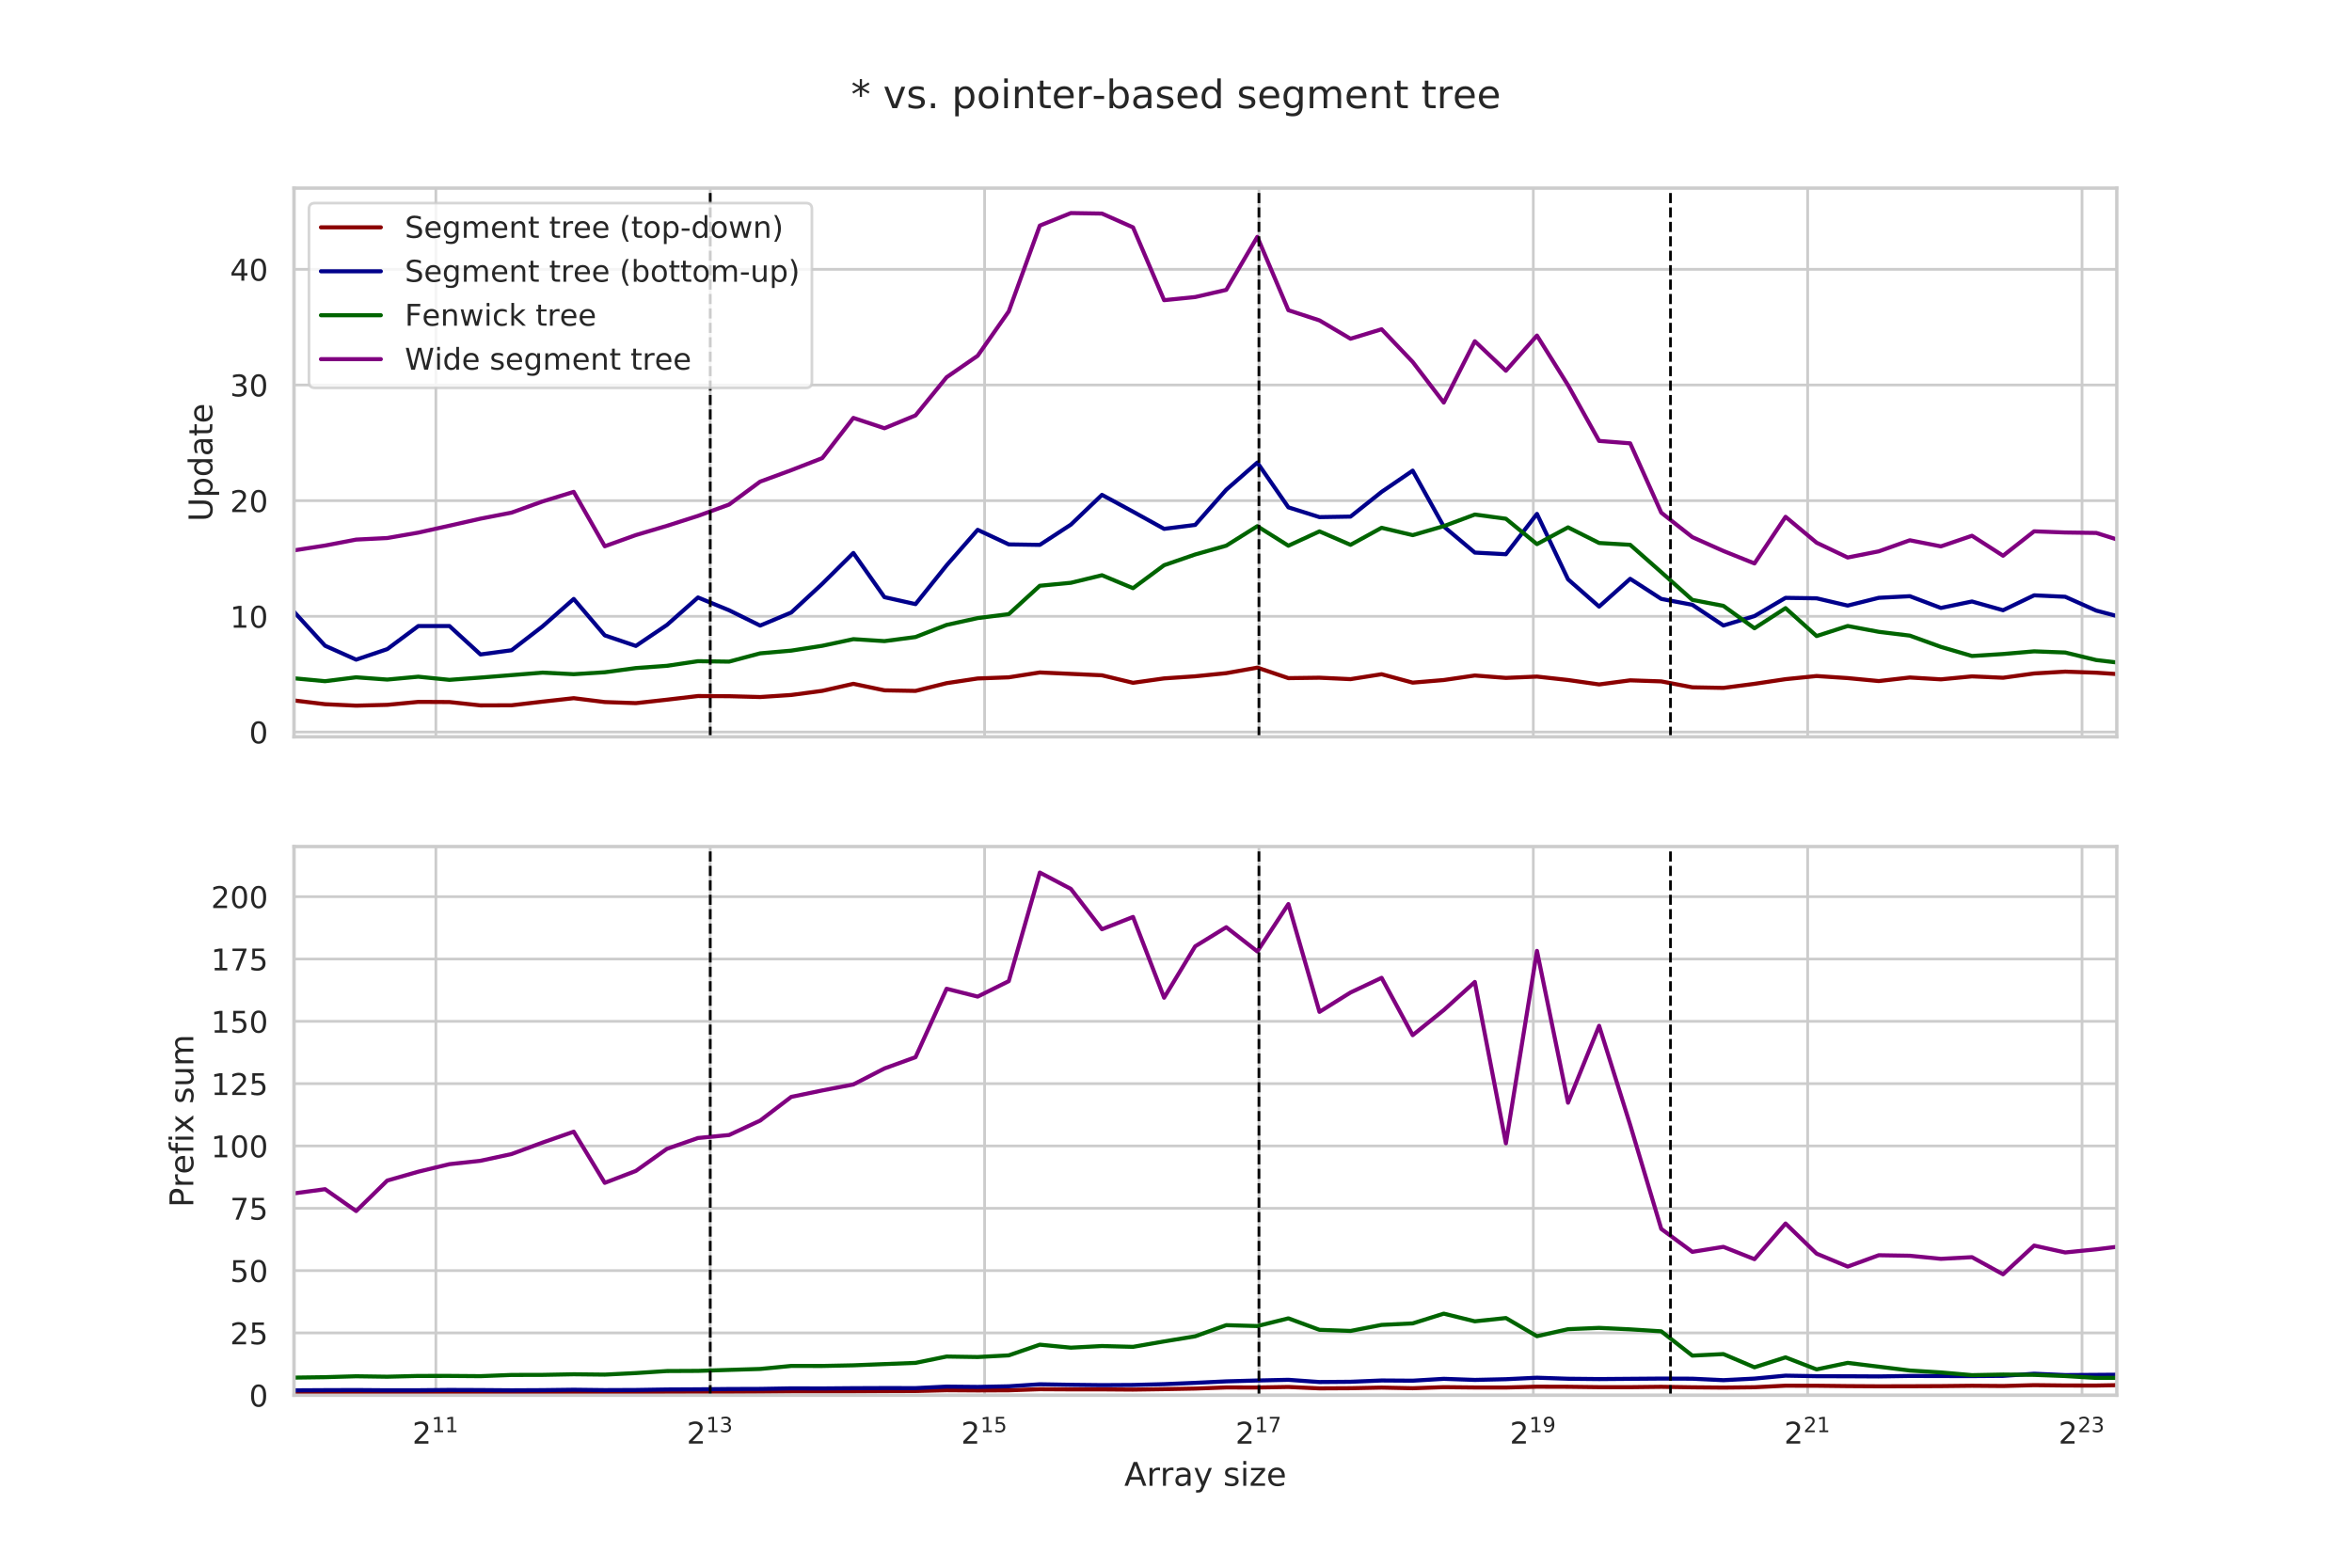 <svg xmlns="http://www.w3.org/2000/svg" xmlns:xlink="http://www.w3.org/1999/xlink" width="1152" height="768" version="1.1" viewBox="0 0 864 576"><defs><style type="text/css">*{stroke-linecap:butt;stroke-linejoin:round}</style></defs><g id="figure_1"><g id="patch_1"><path d="M 0 576 L 864 576 L 864 0 L 0 0 z" style="fill:#fff"/></g><g id="axes_1"><g id="patch_2"><path d="M 108 270.72 L 777.6 270.72 L 777.6 69.12 L 108 69.12 z" style="fill:#fff"/></g><g id="matplotlib.axis_1"><g id="xtick_1"><g id="line2d_1"><path d="M 160.117 270.72 L 160.117 69.12" clip-path="url(#p0598dbf3a4)" style="fill:none;stroke:#ccc;stroke-linecap:round"/></g></g><g id="xtick_2"><g id="line2d_2"><path d="M 260.901 270.72 L 260.901 69.12" clip-path="url(#p0598dbf3a4)" style="fill:none;stroke:#ccc;stroke-linecap:round"/></g></g><g id="xtick_3"><g id="line2d_3"><path d="M 361.686 270.72 L 361.686 69.12" clip-path="url(#p0598dbf3a4)" style="fill:none;stroke:#ccc;stroke-linecap:round"/></g></g><g id="xtick_4"><g id="line2d_4"><path d="M 462.471 270.72 L 462.471 69.12" clip-path="url(#p0598dbf3a4)" style="fill:none;stroke:#ccc;stroke-linecap:round"/></g></g><g id="xtick_5"><g id="line2d_5"><path d="M 563.256 270.72 L 563.256 69.12" clip-path="url(#p0598dbf3a4)" style="fill:none;stroke:#ccc;stroke-linecap:round"/></g></g><g id="xtick_6"><g id="line2d_6"><path d="M 664.041 270.72 L 664.041 69.12" clip-path="url(#p0598dbf3a4)" style="fill:none;stroke:#ccc;stroke-linecap:round"/></g></g><g id="xtick_7"><g id="line2d_7"><path d="M 764.826 270.72 L 764.826 69.12" clip-path="url(#p0598dbf3a4)" style="fill:none;stroke:#ccc;stroke-linecap:round"/></g></g></g><g id="matplotlib.axis_2"><g id="ytick_1"><g id="line2d_8"><path d="M 108 268.954 L 777.6 268.954" clip-path="url(#p0598dbf3a4)" style="fill:none;stroke:#ccc;stroke-linecap:round"/></g><g id="text_1"><defs><path id="DejaVuSans-48" d="M 31.781 66.406 Q 24.172 66.406 20.328 58.906 Q 16.5 51.422 16.5 36.375 Q 16.5 21.391 20.328 13.891 Q 24.172 6.391 31.781 6.391 Q 39.453 6.391 43.281 13.891 Q 47.125 21.391 47.125 36.375 Q 47.125 51.422 43.281 58.906 Q 39.453 66.406 31.781 66.406 z M 31.781 74.219 Q 44.047 74.219 50.516 64.516 Q 56.984 54.828 56.984 36.375 Q 56.984 17.969 50.516 8.266 Q 44.047 -1.422 31.781 -1.422 Q 19.531 -1.422 13.062 8.266 Q 6.594 17.969 6.594 36.375 Q 6.594 54.828 13.062 64.516 Q 19.531 74.219 31.781 74.219 z"/></defs><g style="fill:#262626" transform="translate(91.501 273.133)scale(0.11 -0.11)"><use xlink:href="#DejaVuSans-48"/></g></g></g><g id="ytick_2"><g id="line2d_9"><path d="M 108 226.454 L 777.6 226.454" clip-path="url(#p0598dbf3a4)" style="fill:none;stroke:#ccc;stroke-linecap:round"/></g><g id="text_2"><defs><path id="DejaVuSans-49" d="M 12.406 8.297 L 28.516 8.297 L 28.516 63.922 L 10.984 60.406 L 10.984 69.391 L 28.422 72.906 L 38.281 72.906 L 38.281 8.297 L 54.391 8.297 L 54.391 0 L 12.406 0 z"/></defs><g style="fill:#262626" transform="translate(84.502 230.633)scale(0.11 -0.11)"><use xlink:href="#DejaVuSans-49"/><use x="63.623" xlink:href="#DejaVuSans-48"/></g></g></g><g id="ytick_3"><g id="line2d_10"><path d="M 108 183.955 L 777.6 183.955" clip-path="url(#p0598dbf3a4)" style="fill:none;stroke:#ccc;stroke-linecap:round"/></g><g id="text_3"><defs><path id="DejaVuSans-50" d="M 19.188 8.297 L 53.609 8.297 L 53.609 0 L 7.328 0 L 7.328 8.297 Q 12.938 14.109 22.625 23.891 Q 32.328 33.688 34.812 36.531 Q 39.547 41.844 41.422 45.531 Q 43.312 49.219 43.312 52.781 Q 43.312 58.594 39.234 62.25 Q 35.156 65.922 28.609 65.922 Q 23.969 65.922 18.812 64.312 Q 13.672 62.703 7.812 59.422 L 7.812 69.391 Q 13.766 71.781 18.938 73 Q 24.125 74.219 28.422 74.219 Q 39.75 74.219 46.484 68.547 Q 53.219 62.891 53.219 53.422 Q 53.219 48.922 51.531 44.891 Q 49.859 40.875 45.406 35.406 Q 44.188 33.984 37.641 27.219 Q 31.109 20.453 19.188 8.297 z"/></defs><g style="fill:#262626" transform="translate(84.502 188.134)scale(0.11 -0.11)"><use xlink:href="#DejaVuSans-50"/><use x="63.623" xlink:href="#DejaVuSans-48"/></g></g></g><g id="ytick_4"><g id="line2d_11"><path d="M 108 141.455 L 777.6 141.455" clip-path="url(#p0598dbf3a4)" style="fill:none;stroke:#ccc;stroke-linecap:round"/></g><g id="text_4"><defs><path id="DejaVuSans-51" d="M 40.578 39.312 Q 47.656 37.797 51.625 33 Q 55.609 28.219 55.609 21.188 Q 55.609 10.406 48.188 4.484 Q 40.766 -1.422 27.094 -1.422 Q 22.516 -1.422 17.656 -0.516 Q 12.797 0.391 7.625 2.203 L 7.625 11.719 Q 11.719 9.328 16.594 8.109 Q 21.484 6.891 26.812 6.891 Q 36.078 6.891 40.938 10.547 Q 45.797 14.203 45.797 21.188 Q 45.797 27.641 41.281 31.266 Q 36.766 34.906 28.719 34.906 L 20.219 34.906 L 20.219 43.016 L 29.109 43.016 Q 36.375 43.016 40.234 45.922 Q 44.094 48.828 44.094 54.297 Q 44.094 59.906 40.109 62.906 Q 36.141 65.922 28.719 65.922 Q 24.656 65.922 20.016 65.031 Q 15.375 64.156 9.812 62.312 L 9.812 71.094 Q 15.438 72.656 20.344 73.438 Q 25.25 74.219 29.594 74.219 Q 40.828 74.219 47.359 69.109 Q 53.906 64.016 53.906 55.328 Q 53.906 49.266 50.438 45.094 Q 46.969 40.922 40.578 39.312 z"/></defs><g style="fill:#262626" transform="translate(84.502 145.635)scale(0.11 -0.11)"><use xlink:href="#DejaVuSans-51"/><use x="63.623" xlink:href="#DejaVuSans-48"/></g></g></g><g id="ytick_5"><g id="line2d_12"><path d="M 108 98.956 L 777.6 98.956" clip-path="url(#p0598dbf3a4)" style="fill:none;stroke:#ccc;stroke-linecap:round"/></g><g id="text_5"><defs><path id="DejaVuSans-52" d="M 37.797 64.312 L 12.891 25.391 L 37.797 25.391 z M 35.203 72.906 L 47.609 72.906 L 47.609 25.391 L 58.016 25.391 L 58.016 17.188 L 47.609 17.188 L 47.609 0 L 37.797 0 L 37.797 17.188 L 4.891 17.188 L 4.891 26.703 z"/></defs><g style="fill:#262626" transform="translate(84.502 103.135)scale(0.11 -0.11)"><use xlink:href="#DejaVuSans-52"/><use x="63.623" xlink:href="#DejaVuSans-48"/></g></g></g><g id="text_6"><defs><path id="DejaVuSans-85" d="M 8.688 72.906 L 18.609 72.906 L 18.609 28.609 Q 18.609 16.891 22.844 11.734 Q 27.094 6.594 36.625 6.594 Q 46.094 6.594 50.344 11.734 Q 54.594 16.891 54.594 28.609 L 54.594 72.906 L 64.5 72.906 L 64.5 27.391 Q 64.5 13.141 57.438 5.859 Q 50.391 -1.422 36.625 -1.422 Q 22.797 -1.422 15.734 5.859 Q 8.688 13.141 8.688 27.391 z"/><path id="DejaVuSans-112" d="M 18.109 8.203 L 18.109 -20.797 L 9.078 -20.797 L 9.078 54.688 L 18.109 54.688 L 18.109 46.391 Q 20.953 51.266 25.266 53.625 Q 29.594 56 35.594 56 Q 45.562 56 51.781 48.094 Q 58.016 40.188 58.016 27.297 Q 58.016 14.406 51.781 6.484 Q 45.562 -1.422 35.594 -1.422 Q 29.594 -1.422 25.266 0.953 Q 20.953 3.328 18.109 8.203 z M 48.688 27.297 Q 48.688 37.203 44.609 42.844 Q 40.531 48.484 33.406 48.484 Q 26.266 48.484 22.188 42.844 Q 18.109 37.203 18.109 27.297 Q 18.109 17.391 22.188 11.75 Q 26.266 6.109 33.406 6.109 Q 40.531 6.109 44.609 11.75 Q 48.688 17.391 48.688 27.297 z"/><path id="DejaVuSans-100" d="M 45.406 46.391 L 45.406 75.984 L 54.391 75.984 L 54.391 0 L 45.406 0 L 45.406 8.203 Q 42.578 3.328 38.25 0.953 Q 33.938 -1.422 27.875 -1.422 Q 17.969 -1.422 11.734 6.484 Q 5.516 14.406 5.516 27.297 Q 5.516 40.188 11.734 48.094 Q 17.969 56 27.875 56 Q 33.938 56 38.25 53.625 Q 42.578 51.266 45.406 46.391 z M 14.797 27.297 Q 14.797 17.391 18.875 11.75 Q 22.953 6.109 30.078 6.109 Q 37.203 6.109 41.297 11.75 Q 45.406 17.391 45.406 27.297 Q 45.406 37.203 41.297 42.844 Q 37.203 48.484 30.078 48.484 Q 22.953 48.484 18.875 42.844 Q 14.797 37.203 14.797 27.297 z"/><path id="DejaVuSans-97" d="M 34.281 27.484 Q 23.391 27.484 19.188 25 Q 14.984 22.516 14.984 16.5 Q 14.984 11.719 18.141 8.906 Q 21.297 6.109 26.703 6.109 Q 34.188 6.109 38.703 11.406 Q 43.219 16.703 43.219 25.484 L 43.219 27.484 z M 52.203 31.203 L 52.203 0 L 43.219 0 L 43.219 8.297 Q 40.141 3.328 35.547 0.953 Q 30.953 -1.422 24.312 -1.422 Q 15.922 -1.422 10.953 3.297 Q 6 8.016 6 15.922 Q 6 25.141 12.172 29.828 Q 18.359 34.516 30.609 34.516 L 43.219 34.516 L 43.219 35.406 Q 43.219 41.609 39.141 45 Q 35.062 48.391 27.688 48.391 Q 23 48.391 18.547 47.266 Q 14.109 46.141 10.016 43.891 L 10.016 52.203 Q 14.938 54.109 19.578 55.047 Q 24.219 56 28.609 56 Q 40.484 56 46.344 49.844 Q 52.203 43.703 52.203 31.203 z"/><path id="DejaVuSans-116" d="M 18.312 70.219 L 18.312 54.688 L 36.812 54.688 L 36.812 47.703 L 18.312 47.703 L 18.312 18.016 Q 18.312 11.328 20.141 9.422 Q 21.969 7.516 27.594 7.516 L 36.812 7.516 L 36.812 0 L 27.594 0 Q 17.188 0 13.234 3.875 Q 9.281 7.766 9.281 18.016 L 9.281 47.703 L 2.688 47.703 L 2.688 54.688 L 9.281 54.688 L 9.281 70.219 z"/><path id="DejaVuSans-101" d="M 56.203 29.594 L 56.203 25.203 L 14.891 25.203 Q 15.484 15.922 20.484 11.062 Q 25.484 6.203 34.422 6.203 Q 39.594 6.203 44.453 7.469 Q 49.312 8.734 54.109 11.281 L 54.109 2.781 Q 49.266 0.734 44.188 -0.344 Q 39.109 -1.422 33.891 -1.422 Q 20.797 -1.422 13.156 6.188 Q 5.516 13.812 5.516 26.812 Q 5.516 40.234 12.766 48.109 Q 20.016 56 32.328 56 Q 43.359 56 49.781 48.891 Q 56.203 41.797 56.203 29.594 z M 47.219 32.234 Q 47.125 39.594 43.094 43.984 Q 39.062 48.391 32.422 48.391 Q 24.906 48.391 20.391 44.141 Q 15.875 39.891 15.188 32.172 z"/></defs><g style="fill:#262626" transform="translate(78.007 191.65)rotate(-90)scale(0.12 -0.12)"><use xlink:href="#DejaVuSans-85"/><use x="73.193" xlink:href="#DejaVuSans-112"/><use x="136.67" xlink:href="#DejaVuSans-100"/><use x="200.146" xlink:href="#DejaVuSans-97"/><use x="261.426" xlink:href="#DejaVuSans-116"/><use x="300.635" xlink:href="#DejaVuSans-101"/></g></g></g><g id="line2d_13"><path d="M -1 259.788 L 5.15 259.176 L 16.485 260.023 L 28.057 261.191 L 39.358 260.441 L 50.911 259.086 L 62.254 258.625 L 73.714 259.809 L 85.12 259.959 L 96.611 258.72 L 108 257.356 L 119.414 258.74 L 130.834 259.267 L 142.261 258.973 L 153.662 257.885 L 165.09 257.945 L 176.51 259.178 L 187.919 259.137 L 199.326 257.795 L 210.757 256.528 L 222.161 257.948 L 233.583 258.348 L 244.993 257.082 L 256.408 255.74 L 267.829 255.798 L 279.244 256.103 L 290.657 255.35 L 302.071 253.833 L 313.484 251.247 L 324.9 253.644 L 336.316 253.848 L 347.729 251.008 L 359.144 249.287 L 370.558 248.863 L 381.973 247.074 L 393.387 247.594 L 404.801 248.118 L 416.215 250.872 L 427.63 249.258 L 439.044 248.486 L 450.459 247.333 L 461.873 245.301 L 473.287 249.162 L 484.702 249.005 L 496.116 249.532 L 507.531 247.725 L 518.945 250.813 L 530.359 249.858 L 541.774 248.192 L 553.188 249.074 L 564.602 248.591 L 576.017 249.849 L 587.431 251.475 L 598.845 249.966 L 610.26 250.358 L 621.674 252.533 L 633.088 252.746 L 644.502 251.253 L 655.917 249.54 L 667.331 248.388 L 678.745 249.144 L 690.16 250.235 L 701.574 248.925 L 712.988 249.608 L 724.403 248.514 L 735.817 249.017 L 747.231 247.441 L 758.646 246.772 L 770.06 247.167 L 781.474 247.919" clip-path="url(#p0598dbf3a4)" style="fill:none;stroke:#8b0000;stroke-linecap:round;stroke-width:1.5"/></g><g id="line2d_14"><path d="M -1 241.773 L 5.15 235.636 L 16.485 242.152 L 28.057 248.892 L 39.358 244.96 L 50.911 236.376 L 62.254 233.028 L 73.714 243.463 L 85.12 243.743 L 96.611 235.896 L 108 224.778 L 119.414 237.256 L 130.834 242.364 L 142.261 238.503 L 153.662 230.018 L 165.09 230.012 L 176.51 240.459 L 187.919 238.916 L 199.326 230.121 L 210.757 220.069 L 222.161 233.449 L 233.583 237.325 L 244.993 229.619 L 256.408 219.525 L 267.829 224.221 L 279.244 229.849 L 290.657 225.054 L 302.071 214.49 L 313.484 203.169 L 324.9 219.407 L 336.316 221.968 L 347.729 207.712 L 359.144 194.672 L 370.558 200.021 L 381.973 200.198 L 393.387 192.754 L 404.801 181.819 L 416.215 187.997 L 427.63 194.31 L 439.044 192.867 L 450.459 179.939 L 461.873 169.958 L 473.287 186.41 L 484.702 189.998 L 496.116 189.804 L 507.531 180.725 L 518.945 172.927 L 530.359 193.445 L 541.774 203.033 L 553.188 203.634 L 564.602 188.822 L 576.017 212.862 L 587.431 222.873 L 598.845 212.669 L 610.26 220.052 L 621.674 222.213 L 633.088 229.815 L 644.502 226.368 L 655.917 219.659 L 667.331 219.831 L 678.745 222.506 L 690.16 219.65 L 701.574 219.057 L 712.988 223.367 L 724.403 220.998 L 735.817 224.209 L 747.231 218.734 L 758.646 219.264 L 770.06 224.35 L 781.474 227.359" clip-path="url(#p0598dbf3a4)" style="fill:none;stroke:#00008b;stroke-linecap:round;stroke-width:1.5"/></g><g id="line2d_15"><path d="M -1 254.497 L 5.15 254.112 L 16.485 254.955 L 28.057 254.236 L 39.358 253.611 L 50.911 252.438 L 62.254 253.41 L 73.714 252.136 L 85.12 250.951 L 96.611 250.206 L 108 249.219 L 119.414 250.285 L 130.834 248.854 L 142.261 249.688 L 153.662 248.632 L 165.09 249.791 L 176.51 248.953 L 187.919 248.051 L 199.326 247.132 L 210.757 247.713 L 222.161 247.004 L 233.583 245.461 L 244.993 244.635 L 256.408 242.935 L 267.829 243.095 L 279.244 240.052 L 290.657 239.055 L 302.071 237.276 L 313.484 234.839 L 324.9 235.559 L 336.316 234.057 L 347.729 229.611 L 359.144 227.098 L 370.558 225.652 L 381.973 215.218 L 393.387 214.128 L 404.801 211.353 L 416.215 216.115 L 427.63 207.671 L 439.044 203.727 L 450.459 200.492 L 461.873 193.335 L 473.287 200.505 L 484.702 195.24 L 496.116 200.185 L 507.531 193.915 L 518.945 196.625 L 530.359 193.314 L 541.774 189.054 L 553.188 190.597 L 564.602 199.918 L 576.017 193.764 L 587.431 199.504 L 598.845 200.177 L 610.26 210.224 L 621.674 220.416 L 633.088 222.61 L 644.502 230.839 L 655.917 223.443 L 667.331 233.696 L 678.745 230.005 L 690.16 232.144 L 701.574 233.539 L 712.988 237.678 L 724.403 241.025 L 735.817 240.299 L 747.231 239.315 L 758.646 239.746 L 770.06 242.524 L 781.474 243.853" clip-path="url(#p0598dbf3a4)" style="fill:none;stroke:#006400;stroke-linecap:round;stroke-width:1.5"/></g><g id="line2d_16"><path d="M -1 213.837 L 5.15 213.037 L 16.485 223.825 L 28.057 221.849 L 39.358 219.393 L 50.911 216.8 L 62.254 214.984 L 73.714 211.104 L 85.12 208.003 L 96.611 205.509 L 108 202.221 L 119.414 200.444 L 130.834 198.254 L 142.261 197.684 L 153.662 195.697 L 165.09 193.148 L 176.51 190.57 L 187.919 188.348 L 199.326 184.234 L 210.757 180.722 L 222.161 200.708 L 233.583 196.596 L 244.993 193.204 L 256.408 189.55 L 267.829 185.388 L 279.244 176.954 L 290.657 172.754 L 302.071 168.311 L 313.484 153.551 L 324.9 157.348 L 336.316 152.63 L 347.729 138.608 L 359.144 130.716 L 370.558 114.414 L 381.973 82.892 L 393.387 78.284 L 404.801 78.47 L 416.215 83.539 L 427.63 110.29 L 439.044 109.138 L 450.459 106.503 L 461.873 87.031 L 473.287 113.982 L 484.702 117.719 L 496.116 124.458 L 507.531 120.976 L 518.945 132.979 L 530.359 147.905 L 541.774 125.381 L 553.188 136.21 L 564.602 123.292 L 576.017 141.541 L 587.431 162.003 L 598.845 162.891 L 610.26 188.36 L 621.674 197.348 L 633.088 202.438 L 644.502 207.021 L 655.917 189.891 L 667.331 199.399 L 678.745 204.839 L 690.16 202.574 L 701.574 198.506 L 712.988 200.746 L 724.403 196.848 L 735.817 204.186 L 747.231 195.221 L 758.646 195.644 L 770.06 195.811 L 781.474 199.411" clip-path="url(#p0598dbf3a4)" style="fill:none;stroke:purple;stroke-linecap:round;stroke-width:1.5"/></g><g id="line2d_17"><path d="M 260.901 270.72 L 260.901 69.12" clip-path="url(#p0598dbf3a4)" style="fill:none;stroke:#000;stroke-dasharray:3.7,1.6;stroke-dashoffset:0"/></g><g id="line2d_18"><path d="M 462.471 270.72 L 462.471 69.12" clip-path="url(#p0598dbf3a4)" style="fill:none;stroke:#000;stroke-dasharray:3.7,1.6;stroke-dashoffset:0"/></g><g id="line2d_19"><path d="M 613.648 270.72 L 613.648 69.12" clip-path="url(#p0598dbf3a4)" style="fill:none;stroke:#000;stroke-dasharray:3.7,1.6;stroke-dashoffset:0"/></g><g id="patch_3"><path d="M 108 270.72 L 108 69.12" style="fill:none;stroke:#ccc;stroke-linecap:square;stroke-linejoin:miter;stroke-width:1.25"/></g><g id="patch_4"><path d="M 777.6 270.72 L 777.6 69.12" style="fill:none;stroke:#ccc;stroke-linecap:square;stroke-linejoin:miter;stroke-width:1.25"/></g><g id="patch_5"><path d="M 108 270.72 L 777.6 270.72" style="fill:none;stroke:#ccc;stroke-linecap:square;stroke-linejoin:miter;stroke-width:1.25"/></g><g id="patch_6"><path d="M 108 69.12 L 777.6 69.12" style="fill:none;stroke:#ccc;stroke-linecap:square;stroke-linejoin:miter;stroke-width:1.25"/></g><g id="legend_1"><g id="patch_7"><path d="M 115.7 142.504 L 296.052 142.504 Q 298.252 142.504 298.252 140.304 L 298.252 76.82 Q 298.252 74.62 296.052 74.62 L 115.7 74.62 Q 113.5 74.62 113.5 76.82 L 113.5 140.304 Q 113.5 142.504 115.7 142.504 z" style="fill:#fff;opacity:.8;stroke:#ccc;stroke-linejoin:miter"/></g><g id="line2d_20"><path d="M 117.9 83.528 L 139.9 83.528" style="fill:none;stroke:#8b0000;stroke-linecap:round;stroke-width:1.5"/></g><g id="text_7"><defs><path id="DejaVuSans-83" d="M 53.516 70.516 L 53.516 60.891 Q 47.906 63.578 42.922 64.891 Q 37.938 66.219 33.297 66.219 Q 25.25 66.219 20.875 63.094 Q 16.5 59.969 16.5 54.203 Q 16.5 49.359 19.406 46.891 Q 22.312 44.438 30.422 42.922 L 36.375 41.703 Q 47.406 39.594 52.656 34.297 Q 57.906 29 57.906 20.125 Q 57.906 9.516 50.797 4.047 Q 43.703 -1.422 29.984 -1.422 Q 24.812 -1.422 18.969 -0.25 Q 13.141 0.922 6.891 3.219 L 6.891 13.375 Q 12.891 10.016 18.656 8.297 Q 24.422 6.594 29.984 6.594 Q 38.422 6.594 43.016 9.906 Q 47.609 13.234 47.609 19.391 Q 47.609 24.75 44.312 27.781 Q 41.016 30.812 33.5 32.328 L 27.484 33.5 Q 16.453 35.688 11.516 40.375 Q 6.594 45.062 6.594 53.422 Q 6.594 63.094 13.406 68.656 Q 20.219 74.219 32.172 74.219 Q 37.312 74.219 42.625 73.281 Q 47.953 72.359 53.516 70.516 z"/><path id="DejaVuSans-103" d="M 45.406 27.984 Q 45.406 37.75 41.375 43.109 Q 37.359 48.484 30.078 48.484 Q 22.859 48.484 18.828 43.109 Q 14.797 37.75 14.797 27.984 Q 14.797 18.266 18.828 12.891 Q 22.859 7.516 30.078 7.516 Q 37.359 7.516 41.375 12.891 Q 45.406 18.266 45.406 27.984 z M 54.391 6.781 Q 54.391 -7.172 48.188 -13.984 Q 42 -20.797 29.203 -20.797 Q 24.469 -20.797 20.266 -20.094 Q 16.062 -19.391 12.109 -17.922 L 12.109 -9.188 Q 16.062 -11.328 19.922 -12.344 Q 23.781 -13.375 27.781 -13.375 Q 36.625 -13.375 41.016 -8.766 Q 45.406 -4.156 45.406 5.172 L 45.406 9.625 Q 42.625 4.781 38.281 2.391 Q 33.938 0 27.875 0 Q 17.828 0 11.672 7.656 Q 5.516 15.328 5.516 27.984 Q 5.516 40.672 11.672 48.328 Q 17.828 56 27.875 56 Q 33.938 56 38.281 53.609 Q 42.625 51.219 45.406 46.391 L 45.406 54.688 L 54.391 54.688 z"/><path id="DejaVuSans-109" d="M 52 44.188 Q 55.375 50.25 60.062 53.125 Q 64.75 56 71.094 56 Q 79.641 56 84.281 50.016 Q 88.922 44.047 88.922 33.016 L 88.922 0 L 79.891 0 L 79.891 32.719 Q 79.891 40.578 77.094 44.375 Q 74.312 48.188 68.609 48.188 Q 61.625 48.188 57.562 43.547 Q 53.516 38.922 53.516 30.906 L 53.516 0 L 44.484 0 L 44.484 32.719 Q 44.484 40.625 41.703 44.406 Q 38.922 48.188 33.109 48.188 Q 26.219 48.188 22.156 43.531 Q 18.109 38.875 18.109 30.906 L 18.109 0 L 9.078 0 L 9.078 54.688 L 18.109 54.688 L 18.109 46.188 Q 21.188 51.219 25.484 53.609 Q 29.781 56 35.688 56 Q 41.656 56 45.828 52.969 Q 50 49.953 52 44.188 z"/><path id="DejaVuSans-110" d="M 54.891 33.016 L 54.891 0 L 45.906 0 L 45.906 32.719 Q 45.906 40.484 42.875 44.328 Q 39.844 48.188 33.797 48.188 Q 26.516 48.188 22.312 43.547 Q 18.109 38.922 18.109 30.906 L 18.109 0 L 9.078 0 L 9.078 54.688 L 18.109 54.688 L 18.109 46.188 Q 21.344 51.125 25.703 53.562 Q 30.078 56 35.797 56 Q 45.219 56 50.047 50.172 Q 54.891 44.344 54.891 33.016 z"/><path id="DejaVuSans-32"/><path id="DejaVuSans-114" d="M 41.109 46.297 Q 39.594 47.172 37.812 47.578 Q 36.031 48 33.891 48 Q 26.266 48 22.188 43.047 Q 18.109 38.094 18.109 28.812 L 18.109 0 L 9.078 0 L 9.078 54.688 L 18.109 54.688 L 18.109 46.188 Q 20.953 51.172 25.484 53.578 Q 30.031 56 36.531 56 Q 37.453 56 38.578 55.875 Q 39.703 55.766 41.062 55.516 z"/><path id="DejaVuSans-40" d="M 31 75.875 Q 24.469 64.656 21.281 53.656 Q 18.109 42.672 18.109 31.391 Q 18.109 20.125 21.312 9.062 Q 24.516 -2 31 -13.188 L 23.188 -13.188 Q 15.875 -1.703 12.234 9.375 Q 8.594 20.453 8.594 31.391 Q 8.594 42.281 12.203 53.312 Q 15.828 64.359 23.188 75.875 z"/><path id="DejaVuSans-111" d="M 30.609 48.391 Q 23.391 48.391 19.188 42.75 Q 14.984 37.109 14.984 27.297 Q 14.984 17.484 19.156 11.844 Q 23.344 6.203 30.609 6.203 Q 37.797 6.203 41.984 11.859 Q 46.188 17.531 46.188 27.297 Q 46.188 37.016 41.984 42.703 Q 37.797 48.391 30.609 48.391 z M 30.609 56 Q 42.328 56 49.016 48.375 Q 55.719 40.766 55.719 27.297 Q 55.719 13.875 49.016 6.219 Q 42.328 -1.422 30.609 -1.422 Q 18.844 -1.422 12.172 6.219 Q 5.516 13.875 5.516 27.297 Q 5.516 40.766 12.172 48.375 Q 18.844 56 30.609 56 z"/><path id="DejaVuSans-45" d="M 4.891 31.391 L 31.203 31.391 L 31.203 23.391 L 4.891 23.391 z"/><path id="DejaVuSans-119" d="M 4.203 54.688 L 13.188 54.688 L 24.422 12.016 L 35.594 54.688 L 46.188 54.688 L 57.422 12.016 L 68.609 54.688 L 77.594 54.688 L 63.281 0 L 52.688 0 L 40.922 44.828 L 29.109 0 L 18.5 0 z"/><path id="DejaVuSans-41" d="M 8.016 75.875 L 15.828 75.875 Q 23.141 64.359 26.781 53.312 Q 30.422 42.281 30.422 31.391 Q 30.422 20.453 26.781 9.375 Q 23.141 -1.703 15.828 -13.188 L 8.016 -13.188 Q 14.5 -2 17.703 9.062 Q 20.906 20.125 20.906 31.391 Q 20.906 42.672 17.703 53.656 Q 14.5 64.656 8.016 75.875 z"/></defs><g style="fill:#262626" transform="translate(148.7 87.378)scale(0.11 -0.11)"><use xlink:href="#DejaVuSans-83"/><use x="63.477" xlink:href="#DejaVuSans-101"/><use x="125" xlink:href="#DejaVuSans-103"/><use x="188.477" xlink:href="#DejaVuSans-109"/><use x="285.889" xlink:href="#DejaVuSans-101"/><use x="347.412" xlink:href="#DejaVuSans-110"/><use x="410.791" xlink:href="#DejaVuSans-116"/><use x="450" xlink:href="#DejaVuSans-32"/><use x="481.787" xlink:href="#DejaVuSans-116"/><use x="520.996" xlink:href="#DejaVuSans-114"/><use x="562.078" xlink:href="#DejaVuSans-101"/><use x="623.602" xlink:href="#DejaVuSans-101"/><use x="685.125" xlink:href="#DejaVuSans-32"/><use x="716.912" xlink:href="#DejaVuSans-40"/><use x="755.926" xlink:href="#DejaVuSans-116"/><use x="795.135" xlink:href="#DejaVuSans-111"/><use x="856.316" xlink:href="#DejaVuSans-112"/><use x="919.793" xlink:href="#DejaVuSans-45"/><use x="955.877" xlink:href="#DejaVuSans-100"/><use x="1019.354" xlink:href="#DejaVuSans-111"/><use x="1080.535" xlink:href="#DejaVuSans-119"/><use x="1162.322" xlink:href="#DejaVuSans-110"/><use x="1225.701" xlink:href="#DejaVuSans-41"/></g></g><g id="line2d_22"><path d="M 117.9 99.674 L 139.9 99.674" style="fill:none;stroke:#00008b;stroke-linecap:round;stroke-width:1.5"/></g><g id="text_8"><defs><path id="DejaVuSans-98" d="M 48.688 27.297 Q 48.688 37.203 44.609 42.844 Q 40.531 48.484 33.406 48.484 Q 26.266 48.484 22.188 42.844 Q 18.109 37.203 18.109 27.297 Q 18.109 17.391 22.188 11.75 Q 26.266 6.109 33.406 6.109 Q 40.531 6.109 44.609 11.75 Q 48.688 17.391 48.688 27.297 z M 18.109 46.391 Q 20.953 51.266 25.266 53.625 Q 29.594 56 35.594 56 Q 45.562 56 51.781 48.094 Q 58.016 40.188 58.016 27.297 Q 58.016 14.406 51.781 6.484 Q 45.562 -1.422 35.594 -1.422 Q 29.594 -1.422 25.266 0.953 Q 20.953 3.328 18.109 8.203 L 18.109 0 L 9.078 0 L 9.078 75.984 L 18.109 75.984 z"/><path id="DejaVuSans-117" d="M 8.5 21.578 L 8.5 54.688 L 17.484 54.688 L 17.484 21.922 Q 17.484 14.156 20.5 10.266 Q 23.531 6.391 29.594 6.391 Q 36.859 6.391 41.078 11.031 Q 45.312 15.672 45.312 23.688 L 45.312 54.688 L 54.297 54.688 L 54.297 0 L 45.312 0 L 45.312 8.406 Q 42.047 3.422 37.719 1 Q 33.406 -1.422 27.688 -1.422 Q 18.266 -1.422 13.375 4.438 Q 8.5 10.297 8.5 21.578 z M 31.109 56 z"/></defs><g style="fill:#262626" transform="translate(148.7 103.524)scale(0.11 -0.11)"><use xlink:href="#DejaVuSans-83"/><use x="63.477" xlink:href="#DejaVuSans-101"/><use x="125" xlink:href="#DejaVuSans-103"/><use x="188.477" xlink:href="#DejaVuSans-109"/><use x="285.889" xlink:href="#DejaVuSans-101"/><use x="347.412" xlink:href="#DejaVuSans-110"/><use x="410.791" xlink:href="#DejaVuSans-116"/><use x="450" xlink:href="#DejaVuSans-32"/><use x="481.787" xlink:href="#DejaVuSans-116"/><use x="520.996" xlink:href="#DejaVuSans-114"/><use x="562.078" xlink:href="#DejaVuSans-101"/><use x="623.602" xlink:href="#DejaVuSans-101"/><use x="685.125" xlink:href="#DejaVuSans-32"/><use x="716.912" xlink:href="#DejaVuSans-40"/><use x="755.926" xlink:href="#DejaVuSans-98"/><use x="819.402" xlink:href="#DejaVuSans-111"/><use x="880.584" xlink:href="#DejaVuSans-116"/><use x="919.793" xlink:href="#DejaVuSans-116"/><use x="959.002" xlink:href="#DejaVuSans-111"/><use x="1020.184" xlink:href="#DejaVuSans-109"/><use x="1117.596" xlink:href="#DejaVuSans-45"/><use x="1153.68" xlink:href="#DejaVuSans-117"/><use x="1217.059" xlink:href="#DejaVuSans-112"/><use x="1280.535" xlink:href="#DejaVuSans-41"/></g></g><g id="line2d_24"><path d="M 117.9 115.82 L 139.9 115.82" style="fill:none;stroke:#006400;stroke-linecap:round;stroke-width:1.5"/></g><g id="text_9"><defs><path id="DejaVuSans-70" d="M 9.812 72.906 L 51.703 72.906 L 51.703 64.594 L 19.672 64.594 L 19.672 43.109 L 48.578 43.109 L 48.578 34.812 L 19.672 34.812 L 19.672 0 L 9.812 0 z"/><path id="DejaVuSans-105" d="M 9.422 54.688 L 18.406 54.688 L 18.406 0 L 9.422 0 z M 9.422 75.984 L 18.406 75.984 L 18.406 64.594 L 9.422 64.594 z"/><path id="DejaVuSans-99" d="M 48.781 52.594 L 48.781 44.188 Q 44.969 46.297 41.141 47.344 Q 37.312 48.391 33.406 48.391 Q 24.656 48.391 19.812 42.844 Q 14.984 37.312 14.984 27.297 Q 14.984 17.281 19.812 11.734 Q 24.656 6.203 33.406 6.203 Q 37.312 6.203 41.141 7.25 Q 44.969 8.297 48.781 10.406 L 48.781 2.094 Q 45.016 0.344 40.984 -0.531 Q 36.969 -1.422 32.422 -1.422 Q 20.062 -1.422 12.781 6.344 Q 5.516 14.109 5.516 27.297 Q 5.516 40.672 12.859 48.328 Q 20.219 56 33.016 56 Q 37.156 56 41.109 55.141 Q 45.062 54.297 48.781 52.594 z"/><path id="DejaVuSans-107" d="M 9.078 75.984 L 18.109 75.984 L 18.109 31.109 L 44.922 54.688 L 56.391 54.688 L 27.391 29.109 L 57.625 0 L 45.906 0 L 18.109 26.703 L 18.109 0 L 9.078 0 z"/></defs><g style="fill:#262626" transform="translate(148.7 119.67)scale(0.11 -0.11)"><use xlink:href="#DejaVuSans-70"/><use x="57.441" xlink:href="#DejaVuSans-101"/><use x="118.965" xlink:href="#DejaVuSans-110"/><use x="182.344" xlink:href="#DejaVuSans-119"/><use x="264.131" xlink:href="#DejaVuSans-105"/><use x="291.914" xlink:href="#DejaVuSans-99"/><use x="346.895" xlink:href="#DejaVuSans-107"/><use x="404.805" xlink:href="#DejaVuSans-32"/><use x="436.592" xlink:href="#DejaVuSans-116"/><use x="475.801" xlink:href="#DejaVuSans-114"/><use x="516.883" xlink:href="#DejaVuSans-101"/><use x="578.406" xlink:href="#DejaVuSans-101"/></g></g><g id="line2d_26"><path d="M 117.9 131.966 L 139.9 131.966" style="fill:none;stroke:purple;stroke-linecap:round;stroke-width:1.5"/></g><g id="text_10"><defs><path id="DejaVuSans-87" d="M 3.328 72.906 L 13.281 72.906 L 28.609 11.281 L 43.891 72.906 L 54.984 72.906 L 70.312 11.281 L 85.594 72.906 L 95.609 72.906 L 77.297 0 L 64.891 0 L 49.516 63.281 L 33.984 0 L 21.578 0 z"/><path id="DejaVuSans-115" d="M 44.281 53.078 L 44.281 44.578 Q 40.484 46.531 36.375 47.5 Q 32.281 48.484 27.875 48.484 Q 21.188 48.484 17.844 46.438 Q 14.5 44.391 14.5 40.281 Q 14.5 37.156 16.891 35.375 Q 19.281 33.594 26.516 31.984 L 29.594 31.297 Q 39.156 29.25 43.188 25.516 Q 47.219 21.781 47.219 15.094 Q 47.219 7.469 41.188 3.016 Q 35.156 -1.422 24.609 -1.422 Q 20.219 -1.422 15.453 -0.562 Q 10.688 0.297 5.422 2 L 5.422 11.281 Q 10.406 8.688 15.234 7.391 Q 20.062 6.109 24.812 6.109 Q 31.156 6.109 34.562 8.281 Q 37.984 10.453 37.984 14.406 Q 37.984 18.062 35.516 20.016 Q 33.062 21.969 24.703 23.781 L 21.578 24.516 Q 13.234 26.266 9.516 29.906 Q 5.812 33.547 5.812 39.891 Q 5.812 47.609 11.281 51.797 Q 16.75 56 26.812 56 Q 31.781 56 36.172 55.266 Q 40.578 54.547 44.281 53.078 z"/></defs><g style="fill:#262626" transform="translate(148.7 135.816)scale(0.11 -0.11)"><use xlink:href="#DejaVuSans-87"/><use x="98.846" xlink:href="#DejaVuSans-105"/><use x="126.629" xlink:href="#DejaVuSans-100"/><use x="190.105" xlink:href="#DejaVuSans-101"/><use x="251.629" xlink:href="#DejaVuSans-32"/><use x="283.416" xlink:href="#DejaVuSans-115"/><use x="335.516" xlink:href="#DejaVuSans-101"/><use x="397.039" xlink:href="#DejaVuSans-103"/><use x="460.516" xlink:href="#DejaVuSans-109"/><use x="557.928" xlink:href="#DejaVuSans-101"/><use x="619.451" xlink:href="#DejaVuSans-110"/><use x="682.83" xlink:href="#DejaVuSans-116"/><use x="722.039" xlink:href="#DejaVuSans-32"/><use x="753.826" xlink:href="#DejaVuSans-116"/><use x="793.035" xlink:href="#DejaVuSans-114"/><use x="834.117" xlink:href="#DejaVuSans-101"/><use x="895.641" xlink:href="#DejaVuSans-101"/></g></g></g></g><g id="axes_2"><g id="patch_8"><path d="M 108 512.64 L 777.6 512.64 L 777.6 311.04 L 108 311.04 z" style="fill:#fff"/></g><g id="matplotlib.axis_3"><g id="xtick_8"><g id="line2d_28"><path d="M 160.117 512.64 L 160.117 311.04" clip-path="url(#p47940dd31b)" style="fill:none;stroke:#ccc;stroke-linecap:round"/></g><g id="text_11"><g style="fill:#262626" transform="translate(151.482 530.498)scale(0.11 -0.11)"><use transform="translate(0 0.684)" xlink:href="#DejaVuSans-50"/><use transform="translate(64.58 38.966)scale(0.7)" xlink:href="#DejaVuSans-49"/><use transform="translate(109.116 38.966)scale(0.7)" xlink:href="#DejaVuSans-49"/></g></g></g><g id="xtick_9"><g id="line2d_29"><path d="M 260.901 512.64 L 260.901 311.04" clip-path="url(#p47940dd31b)" style="fill:none;stroke:#ccc;stroke-linecap:round"/></g><g id="text_12"><g style="fill:#262626" transform="translate(252.266 530.498)scale(0.11 -0.11)"><use transform="translate(0 0.766)" xlink:href="#DejaVuSans-50"/><use transform="translate(64.58 39.047)scale(0.7)" xlink:href="#DejaVuSans-49"/><use transform="translate(109.116 39.047)scale(0.7)" xlink:href="#DejaVuSans-51"/></g></g></g><g id="xtick_10"><g id="line2d_30"><path d="M 361.686 512.64 L 361.686 311.04" clip-path="url(#p47940dd31b)" style="fill:none;stroke:#ccc;stroke-linecap:round"/></g><g id="text_13"><defs><path id="DejaVuSans-53" d="M 10.797 72.906 L 49.516 72.906 L 49.516 64.594 L 19.828 64.594 L 19.828 46.734 Q 21.969 47.469 24.109 47.828 Q 26.266 48.188 28.422 48.188 Q 40.625 48.188 47.75 41.5 Q 54.891 34.812 54.891 23.391 Q 54.891 11.625 47.562 5.094 Q 40.234 -1.422 26.906 -1.422 Q 22.312 -1.422 17.547 -0.641 Q 12.797 0.141 7.719 1.703 L 7.719 11.625 Q 12.109 9.234 16.797 8.062 Q 21.484 6.891 26.703 6.891 Q 35.156 6.891 40.078 11.328 Q 45.016 15.766 45.016 23.391 Q 45.016 31 40.078 35.438 Q 35.156 39.891 26.703 39.891 Q 22.75 39.891 18.812 39.016 Q 14.891 38.141 10.797 36.281 z"/></defs><g style="fill:#262626" transform="translate(353.051 530.498)scale(0.11 -0.11)"><use transform="translate(0 0.684)" xlink:href="#DejaVuSans-50"/><use transform="translate(64.58 38.966)scale(0.7)" xlink:href="#DejaVuSans-49"/><use transform="translate(109.116 38.966)scale(0.7)" xlink:href="#DejaVuSans-53"/></g></g></g><g id="xtick_11"><g id="line2d_31"><path d="M 462.471 512.64 L 462.471 311.04" clip-path="url(#p47940dd31b)" style="fill:none;stroke:#ccc;stroke-linecap:round"/></g><g id="text_14"><defs><path id="DejaVuSans-55" d="M 8.203 72.906 L 55.078 72.906 L 55.078 68.703 L 28.609 0 L 18.312 0 L 43.219 64.594 L 8.203 64.594 z"/></defs><g style="fill:#262626" transform="translate(453.836 530.498)scale(0.11 -0.11)"><use transform="translate(0 0.684)" xlink:href="#DejaVuSans-50"/><use transform="translate(64.58 38.966)scale(0.7)" xlink:href="#DejaVuSans-49"/><use transform="translate(109.116 38.966)scale(0.7)" xlink:href="#DejaVuSans-55"/></g></g></g><g id="xtick_12"><g id="line2d_32"><path d="M 563.256 512.64 L 563.256 311.04" clip-path="url(#p47940dd31b)" style="fill:none;stroke:#ccc;stroke-linecap:round"/></g><g id="text_15"><defs><path id="DejaVuSans-57" d="M 10.984 1.516 L 10.984 10.5 Q 14.703 8.734 18.5 7.812 Q 22.312 6.891 25.984 6.891 Q 35.75 6.891 40.891 13.453 Q 46.047 20.016 46.781 33.406 Q 43.953 29.203 39.594 26.953 Q 35.25 24.703 29.984 24.703 Q 19.047 24.703 12.672 31.312 Q 6.297 37.938 6.297 49.422 Q 6.297 60.641 12.938 67.422 Q 19.578 74.219 30.609 74.219 Q 43.266 74.219 49.922 64.516 Q 56.594 54.828 56.594 36.375 Q 56.594 19.141 48.406 8.859 Q 40.234 -1.422 26.422 -1.422 Q 22.703 -1.422 18.891 -0.688 Q 15.094 0.047 10.984 1.516 z M 30.609 32.422 Q 37.25 32.422 41.125 36.953 Q 45.016 41.5 45.016 49.422 Q 45.016 57.281 41.125 61.844 Q 37.25 66.406 30.609 66.406 Q 23.969 66.406 20.094 61.844 Q 16.219 57.281 16.219 49.422 Q 16.219 41.5 20.094 36.953 Q 23.969 32.422 30.609 32.422 z"/></defs><g style="fill:#262626" transform="translate(554.621 530.498)scale(0.11 -0.11)"><use transform="translate(0 0.766)" xlink:href="#DejaVuSans-50"/><use transform="translate(64.58 39.047)scale(0.7)" xlink:href="#DejaVuSans-49"/><use transform="translate(109.116 39.047)scale(0.7)" xlink:href="#DejaVuSans-57"/></g></g></g><g id="xtick_13"><g id="line2d_33"><path d="M 664.041 512.64 L 664.041 311.04" clip-path="url(#p47940dd31b)" style="fill:none;stroke:#ccc;stroke-linecap:round"/></g><g id="text_16"><g style="fill:#262626" transform="translate(655.406 530.498)scale(0.11 -0.11)"><use transform="translate(0 0.766)" xlink:href="#DejaVuSans-50"/><use transform="translate(64.58 39.047)scale(0.7)" xlink:href="#DejaVuSans-50"/><use transform="translate(109.116 39.047)scale(0.7)" xlink:href="#DejaVuSans-49"/></g></g></g><g id="xtick_14"><g id="line2d_34"><path d="M 764.826 512.64 L 764.826 311.04" clip-path="url(#p47940dd31b)" style="fill:none;stroke:#ccc;stroke-linecap:round"/></g><g id="text_17"><g style="fill:#262626" transform="translate(756.191 530.498)scale(0.11 -0.11)"><use transform="translate(0 0.766)" xlink:href="#DejaVuSans-50"/><use transform="translate(64.58 39.047)scale(0.7)" xlink:href="#DejaVuSans-50"/><use transform="translate(109.116 39.047)scale(0.7)" xlink:href="#DejaVuSans-51"/></g></g></g><g id="text_18"><defs><path id="DejaVuSans-65" d="M 34.188 63.188 L 20.797 26.906 L 47.609 26.906 z M 28.609 72.906 L 39.797 72.906 L 67.578 0 L 57.328 0 L 50.688 18.703 L 17.828 18.703 L 11.188 0 L 0.781 0 z"/><path id="DejaVuSans-121" d="M 32.172 -5.078 Q 28.375 -14.844 24.75 -17.812 Q 21.141 -20.797 15.094 -20.797 L 7.906 -20.797 L 7.906 -13.281 L 13.188 -13.281 Q 16.891 -13.281 18.938 -11.516 Q 21 -9.766 23.484 -3.219 L 25.094 0.875 L 2.984 54.688 L 12.5 54.688 L 29.594 11.922 L 46.688 54.688 L 56.203 54.688 z"/><path id="DejaVuSans-122" d="M 5.516 54.688 L 48.188 54.688 L 48.188 46.484 L 14.406 7.172 L 48.188 7.172 L 48.188 0 L 4.297 0 L 4.297 8.203 L 38.094 47.516 L 5.516 47.516 z"/></defs><g style="fill:#262626" transform="translate(412.995 545.904)scale(0.12 -0.12)"><use xlink:href="#DejaVuSans-65"/><use x="68.408" xlink:href="#DejaVuSans-114"/><use x="109.506" xlink:href="#DejaVuSans-114"/><use x="150.619" xlink:href="#DejaVuSans-97"/><use x="211.898" xlink:href="#DejaVuSans-121"/><use x="271.078" xlink:href="#DejaVuSans-32"/><use x="302.865" xlink:href="#DejaVuSans-115"/><use x="354.965" xlink:href="#DejaVuSans-105"/><use x="382.748" xlink:href="#DejaVuSans-122"/><use x="435.238" xlink:href="#DejaVuSans-101"/></g></g></g><g id="matplotlib.axis_4"><g id="ytick_6"><g id="line2d_35"><path d="M 108 512.64 L 777.6 512.64" clip-path="url(#p47940dd31b)" style="fill:none;stroke:#ccc;stroke-linecap:round"/></g><g id="text_19"><g style="fill:#262626" transform="translate(91.501 516.819)scale(0.11 -0.11)"><use xlink:href="#DejaVuSans-48"/></g></g></g><g id="ytick_7"><g id="line2d_36"><path d="M 108 489.742 L 777.6 489.742" clip-path="url(#p47940dd31b)" style="fill:none;stroke:#ccc;stroke-linecap:round"/></g><g id="text_20"><g style="fill:#262626" transform="translate(84.502 493.921)scale(0.11 -0.11)"><use xlink:href="#DejaVuSans-50"/><use x="63.623" xlink:href="#DejaVuSans-53"/></g></g></g><g id="ytick_8"><g id="line2d_37"><path d="M 108 466.844 L 777.6 466.844" clip-path="url(#p47940dd31b)" style="fill:none;stroke:#ccc;stroke-linecap:round"/></g><g id="text_21"><g style="fill:#262626" transform="translate(84.502 471.024)scale(0.11 -0.11)"><use xlink:href="#DejaVuSans-53"/><use x="63.623" xlink:href="#DejaVuSans-48"/></g></g></g><g id="ytick_9"><g id="line2d_38"><path d="M 108 443.947 L 777.6 443.947" clip-path="url(#p47940dd31b)" style="fill:none;stroke:#ccc;stroke-linecap:round"/></g><g id="text_22"><g style="fill:#262626" transform="translate(84.502 448.126)scale(0.11 -0.11)"><use xlink:href="#DejaVuSans-55"/><use x="63.623" xlink:href="#DejaVuSans-53"/></g></g></g><g id="ytick_10"><g id="line2d_39"><path d="M 108 421.049 L 777.6 421.049" clip-path="url(#p47940dd31b)" style="fill:none;stroke:#ccc;stroke-linecap:round"/></g><g id="text_23"><g style="fill:#262626" transform="translate(77.504 425.228)scale(0.11 -0.11)"><use xlink:href="#DejaVuSans-49"/><use x="63.623" xlink:href="#DejaVuSans-48"/><use x="127.246" xlink:href="#DejaVuSans-48"/></g></g></g><g id="ytick_11"><g id="line2d_40"><path d="M 108 398.151 L 777.6 398.151" clip-path="url(#p47940dd31b)" style="fill:none;stroke:#ccc;stroke-linecap:round"/></g><g id="text_24"><g style="fill:#262626" transform="translate(77.504 402.33)scale(0.11 -0.11)"><use xlink:href="#DejaVuSans-49"/><use x="63.623" xlink:href="#DejaVuSans-50"/><use x="127.246" xlink:href="#DejaVuSans-53"/></g></g></g><g id="ytick_12"><g id="line2d_41"><path d="M 108 375.253 L 777.6 375.253" clip-path="url(#p47940dd31b)" style="fill:none;stroke:#ccc;stroke-linecap:round"/></g><g id="text_25"><g style="fill:#262626" transform="translate(77.504 379.432)scale(0.11 -0.11)"><use xlink:href="#DejaVuSans-49"/><use x="63.623" xlink:href="#DejaVuSans-53"/><use x="127.246" xlink:href="#DejaVuSans-48"/></g></g></g><g id="ytick_13"><g id="line2d_42"><path d="M 108 352.355 L 777.6 352.355" clip-path="url(#p47940dd31b)" style="fill:none;stroke:#ccc;stroke-linecap:round"/></g><g id="text_26"><g style="fill:#262626" transform="translate(77.504 356.534)scale(0.11 -0.11)"><use xlink:href="#DejaVuSans-49"/><use x="63.623" xlink:href="#DejaVuSans-55"/><use x="127.246" xlink:href="#DejaVuSans-53"/></g></g></g><g id="ytick_14"><g id="line2d_43"><path d="M 108 329.457 L 777.6 329.457" clip-path="url(#p47940dd31b)" style="fill:none;stroke:#ccc;stroke-linecap:round"/></g><g id="text_27"><g style="fill:#262626" transform="translate(77.504 333.637)scale(0.11 -0.11)"><use xlink:href="#DejaVuSans-50"/><use x="63.623" xlink:href="#DejaVuSans-48"/><use x="127.246" xlink:href="#DejaVuSans-48"/></g></g></g><g id="text_28"><defs><path id="DejaVuSans-80" d="M 19.672 64.797 L 19.672 37.406 L 32.078 37.406 Q 38.969 37.406 42.719 40.969 Q 46.484 44.531 46.484 51.125 Q 46.484 57.672 42.719 61.234 Q 38.969 64.797 32.078 64.797 z M 9.812 72.906 L 32.078 72.906 Q 44.344 72.906 50.609 67.359 Q 56.891 61.812 56.891 51.125 Q 56.891 40.328 50.609 34.812 Q 44.344 29.297 32.078 29.297 L 19.672 29.297 L 19.672 0 L 9.812 0 z"/><path id="DejaVuSans-102" d="M 37.109 75.984 L 37.109 68.5 L 28.516 68.5 Q 23.688 68.5 21.797 66.547 Q 19.922 64.594 19.922 59.516 L 19.922 54.688 L 34.719 54.688 L 34.719 47.703 L 19.922 47.703 L 19.922 0 L 10.891 0 L 10.891 47.703 L 2.297 47.703 L 2.297 54.688 L 10.891 54.688 L 10.891 58.5 Q 10.891 67.625 15.141 71.797 Q 19.391 75.984 28.609 75.984 z"/><path id="DejaVuSans-120" d="M 54.891 54.688 L 35.109 28.078 L 55.906 0 L 45.312 0 L 29.391 21.484 L 13.484 0 L 2.875 0 L 24.125 28.609 L 4.688 54.688 L 15.281 54.688 L 29.781 35.203 L 44.281 54.688 z"/></defs><g style="fill:#262626" transform="translate(71.008 443.623)rotate(-90)scale(0.12 -0.12)"><use xlink:href="#DejaVuSans-80"/><use x="60.287" xlink:href="#DejaVuSans-114"/><use x="101.369" xlink:href="#DejaVuSans-101"/><use x="162.893" xlink:href="#DejaVuSans-102"/><use x="198.098" xlink:href="#DejaVuSans-105"/><use x="225.881" xlink:href="#DejaVuSans-120"/><use x="285.061" xlink:href="#DejaVuSans-32"/><use x="316.848" xlink:href="#DejaVuSans-115"/><use x="368.947" xlink:href="#DejaVuSans-117"/><use x="432.326" xlink:href="#DejaVuSans-109"/></g></g></g><g id="line2d_44"><path d="M -1 511.666 L 5.15 511.666 L 16.485 511.661 L 28.057 511.646 L 39.358 511.659 L 50.911 511.638 L 62.254 511.651 L 73.714 511.638 L 85.12 511.617 L 96.611 511.618 L 108 511.609 L 119.414 511.611 L 130.834 511.556 L 142.261 511.604 L 153.662 511.592 L 165.09 511.578 L 176.51 511.585 L 187.919 511.576 L 199.326 511.544 L 210.757 511.531 L 222.161 511.539 L 233.583 511.505 L 244.993 511.411 L 256.408 511.383 L 267.829 511.381 L 279.244 511.318 L 290.657 511.209 L 302.071 511.187 L 313.484 511.193 L 324.9 511.123 L 336.316 511.08 L 347.729 510.792 L 359.144 510.869 L 370.558 510.824 L 381.973 510.42 L 393.387 510.484 L 404.801 510.482 L 416.215 510.567 L 427.63 510.401 L 439.044 510.191 L 450.459 509.773 L 461.873 509.795 L 473.287 509.602 L 484.702 510.117 L 496.116 510.056 L 507.531 509.822 L 518.945 510.062 L 530.359 509.67 L 541.774 509.788 L 553.188 509.798 L 564.602 509.495 L 576.017 509.53 L 587.431 509.675 L 598.845 509.681 L 610.26 509.546 L 621.674 509.724 L 633.088 509.823 L 644.502 509.702 L 655.917 509.129 L 667.331 509.151 L 678.745 509.285 L 690.16 509.357 L 701.574 509.334 L 712.988 509.283 L 724.403 509.157 L 735.817 509.25 L 747.231 508.932 L 758.646 509.064 L 770.06 509.077 L 781.474 508.861" clip-path="url(#p47940dd31b)" style="fill:none;stroke:#8b0000;stroke-linecap:round;stroke-width:1.5"/></g><g id="line2d_45"><path d="M -1 510.895 L 5.15 510.89 L 16.485 510.885 L 28.057 510.822 L 39.358 510.816 L 50.911 510.865 L 62.254 510.814 L 73.714 510.918 L 85.12 510.84 L 96.611 510.857 L 108 510.837 L 119.414 510.772 L 130.834 510.734 L 142.261 510.819 L 153.662 510.806 L 165.09 510.697 L 176.51 510.739 L 187.919 510.826 L 199.326 510.769 L 210.757 510.626 L 222.161 510.758 L 233.583 510.708 L 244.993 510.526 L 256.408 510.466 L 267.829 510.351 L 279.244 510.313 L 290.657 510.111 L 302.071 510.144 L 313.484 510.052 L 324.9 510.007 L 336.316 510.022 L 347.729 509.471 L 359.144 509.583 L 370.558 509.356 L 381.973 508.612 L 393.387 508.804 L 404.801 508.929 L 416.215 508.861 L 427.63 508.565 L 439.044 508.088 L 450.459 507.538 L 461.873 507.224 L 473.287 506.973 L 484.702 507.784 L 496.116 507.693 L 507.531 507.218 L 518.945 507.294 L 530.359 506.611 L 541.774 507.007 L 553.188 506.747 L 564.602 506.2 L 576.017 506.58 L 587.431 506.697 L 598.845 506.606 L 610.26 506.518 L 621.674 506.565 L 633.088 507.102 L 644.502 506.524 L 655.917 505.441 L 667.331 505.643 L 678.745 505.665 L 690.16 505.727 L 701.574 505.551 L 712.988 505.583 L 724.403 505.601 L 735.817 505.52 L 747.231 504.738 L 758.646 505.234 L 770.06 505.158 L 781.474 505.072" clip-path="url(#p47940dd31b)" style="fill:none;stroke:#00008b;stroke-linecap:round;stroke-width:1.5"/></g><g id="line2d_46"><path d="M -1 507.22 L 5.15 507.178 L 16.485 507.279 L 28.057 506.87 L 39.358 506.866 L 50.911 506.713 L 62.254 506.836 L 73.714 506.481 L 85.12 506.222 L 96.611 506.193 L 108 506.162 L 119.414 506 L 130.834 505.666 L 142.261 505.832 L 153.662 505.548 L 165.09 505.54 L 176.51 505.629 L 187.919 505.184 L 199.326 505.157 L 210.757 504.936 L 222.161 505.061 L 233.583 504.493 L 244.993 503.749 L 256.408 503.69 L 267.829 503.33 L 279.244 502.979 L 290.657 501.872 L 302.071 501.882 L 313.484 501.645 L 324.9 501.19 L 336.316 500.751 L 347.729 498.416 L 359.144 498.597 L 370.558 497.992 L 381.973 494.06 L 393.387 495.161 L 404.801 494.56 L 416.215 494.857 L 427.63 492.864 L 439.044 490.987 L 450.459 486.893 L 461.873 487.216 L 473.287 484.388 L 484.702 488.607 L 496.116 489.015 L 507.531 486.792 L 518.945 486.245 L 530.359 482.661 L 541.774 485.477 L 553.188 484.273 L 564.602 490.944 L 576.017 488.374 L 587.431 487.892 L 598.845 488.436 L 610.26 489.159 L 621.674 498.079 L 633.088 497.517 L 644.502 502.372 L 655.917 498.72 L 667.331 503.148 L 678.745 500.745 L 690.16 502.148 L 701.574 503.556 L 712.988 504.261 L 724.403 505.259 L 735.817 505.037 L 747.231 505.154 L 758.646 505.586 L 770.06 506.276 L 781.474 506.223" clip-path="url(#p47940dd31b)" style="fill:none;stroke:#006400;stroke-linecap:round;stroke-width:1.5"/></g><g id="line2d_47"><path d="M -1 446.387 L 5.15 442.471 L 16.485 456.177 L 28.057 452.929 L 39.358 451.965 L 50.911 449.633 L 62.254 448.065 L 73.714 445.894 L 85.12 443.036 L 96.611 441.912 L 108 438.473 L 119.414 436.932 L 130.834 444.959 L 142.261 433.756 L 153.662 430.504 L 165.09 427.74 L 176.51 426.495 L 187.919 424.021 L 199.326 419.798 L 210.757 415.806 L 222.161 434.599 L 233.583 430.225 L 244.993 422.106 L 256.408 418.13 L 267.829 417.029 L 279.244 411.726 L 290.657 403.019 L 302.071 400.645 L 313.484 398.449 L 324.9 392.572 L 336.316 388.428 L 347.729 363.288 L 359.144 366.168 L 370.558 360.501 L 381.973 320.594 L 393.387 326.609 L 404.801 341.419 L 416.215 336.904 L 427.63 366.576 L 439.044 347.698 L 450.459 340.671 L 461.873 349.573 L 473.287 332.176 L 484.702 371.778 L 496.116 364.664 L 507.531 359.277 L 518.945 380.335 L 530.359 371.126 L 541.774 360.797 L 553.188 420.081 L 564.602 349.382 L 576.017 405.156 L 587.431 376.909 L 598.845 413.325 L 610.26 451.524 L 621.674 459.956 L 633.088 458.119 L 644.502 462.647 L 655.917 449.55 L 667.331 460.614 L 678.745 465.368 L 690.16 461.196 L 701.574 461.39 L 712.988 462.521 L 724.403 461.909 L 735.817 468.2 L 747.231 457.655 L 758.646 460.179 L 770.06 459.033 L 781.474 457.627" clip-path="url(#p47940dd31b)" style="fill:none;stroke:purple;stroke-linecap:round;stroke-width:1.5"/></g><g id="line2d_48"><path d="M 260.901 512.64 L 260.901 311.04" clip-path="url(#p47940dd31b)" style="fill:none;stroke:#000;stroke-dasharray:3.7,1.6;stroke-dashoffset:0"/></g><g id="line2d_49"><path d="M 462.471 512.64 L 462.471 311.04" clip-path="url(#p47940dd31b)" style="fill:none;stroke:#000;stroke-dasharray:3.7,1.6;stroke-dashoffset:0"/></g><g id="line2d_50"><path d="M 613.648 512.64 L 613.648 311.04" clip-path="url(#p47940dd31b)" style="fill:none;stroke:#000;stroke-dasharray:3.7,1.6;stroke-dashoffset:0"/></g><g id="patch_9"><path d="M 108 512.64 L 108 311.04" style="fill:none;stroke:#ccc;stroke-linecap:square;stroke-linejoin:miter;stroke-width:1.25"/></g><g id="patch_10"><path d="M 777.6 512.64 L 777.6 311.04" style="fill:none;stroke:#ccc;stroke-linecap:square;stroke-linejoin:miter;stroke-width:1.25"/></g><g id="patch_11"><path d="M 108 512.64 L 777.6 512.64" style="fill:none;stroke:#ccc;stroke-linecap:square;stroke-linejoin:miter;stroke-width:1.25"/></g><g id="patch_12"><path d="M 108 311.04 L 777.6 311.04" style="fill:none;stroke:#ccc;stroke-linecap:square;stroke-linejoin:miter;stroke-width:1.25"/></g></g><g id="text_29"><defs><path id="DejaVuSans-42" d="M 47.016 60.891 L 29.5 51.422 L 47.016 41.891 L 44.188 37.109 L 27.781 47.016 L 27.781 28.609 L 22.219 28.609 L 22.219 47.016 L 5.812 37.109 L 2.984 41.891 L 20.516 51.422 L 2.984 60.891 L 5.812 65.719 L 22.219 55.812 L 22.219 74.219 L 27.781 74.219 L 27.781 55.812 L 44.188 65.719 z"/><path id="DejaVuSans-118" d="M 2.984 54.688 L 12.5 54.688 L 29.594 8.797 L 46.688 54.688 L 56.203 54.688 L 35.688 0 L 23.484 0 z"/><path id="DejaVuSans-46" d="M 10.688 12.406 L 21 12.406 L 21 0 L 10.688 0 z"/></defs><g style="fill:#262626" transform="translate(312.647 39.742)scale(0.144 -0.144)"><use xlink:href="#DejaVuSans-42"/><use x="50" xlink:href="#DejaVuSans-32"/><use x="81.787" xlink:href="#DejaVuSans-118"/><use x="140.967" xlink:href="#DejaVuSans-115"/><use x="193.066" xlink:href="#DejaVuSans-46"/><use x="224.854" xlink:href="#DejaVuSans-32"/><use x="256.641" xlink:href="#DejaVuSans-112"/><use x="320.117" xlink:href="#DejaVuSans-111"/><use x="381.299" xlink:href="#DejaVuSans-105"/><use x="409.082" xlink:href="#DejaVuSans-110"/><use x="472.461" xlink:href="#DejaVuSans-116"/><use x="511.67" xlink:href="#DejaVuSans-101"/><use x="573.193" xlink:href="#DejaVuSans-114"/><use x="614.213" xlink:href="#DejaVuSans-45"/><use x="650.297" xlink:href="#DejaVuSans-98"/><use x="713.773" xlink:href="#DejaVuSans-97"/><use x="775.053" xlink:href="#DejaVuSans-115"/><use x="827.152" xlink:href="#DejaVuSans-101"/><use x="888.676" xlink:href="#DejaVuSans-100"/><use x="952.152" xlink:href="#DejaVuSans-32"/><use x="983.939" xlink:href="#DejaVuSans-115"/><use x="1036.039" xlink:href="#DejaVuSans-101"/><use x="1097.563" xlink:href="#DejaVuSans-103"/><use x="1161.039" xlink:href="#DejaVuSans-109"/><use x="1258.451" xlink:href="#DejaVuSans-101"/><use x="1319.975" xlink:href="#DejaVuSans-110"/><use x="1383.354" xlink:href="#DejaVuSans-116"/><use x="1422.563" xlink:href="#DejaVuSans-32"/><use x="1454.35" xlink:href="#DejaVuSans-116"/><use x="1493.559" xlink:href="#DejaVuSans-114"/><use x="1534.641" xlink:href="#DejaVuSans-101"/><use x="1596.164" xlink:href="#DejaVuSans-101"/></g></g></g><defs><clipPath id="p0598dbf3a4"><rect width="669.6" height="201.6" x="108" y="69.12"/></clipPath><clipPath id="p47940dd31b"><rect width="669.6" height="201.6" x="108" y="311.04"/></clipPath></defs></svg>